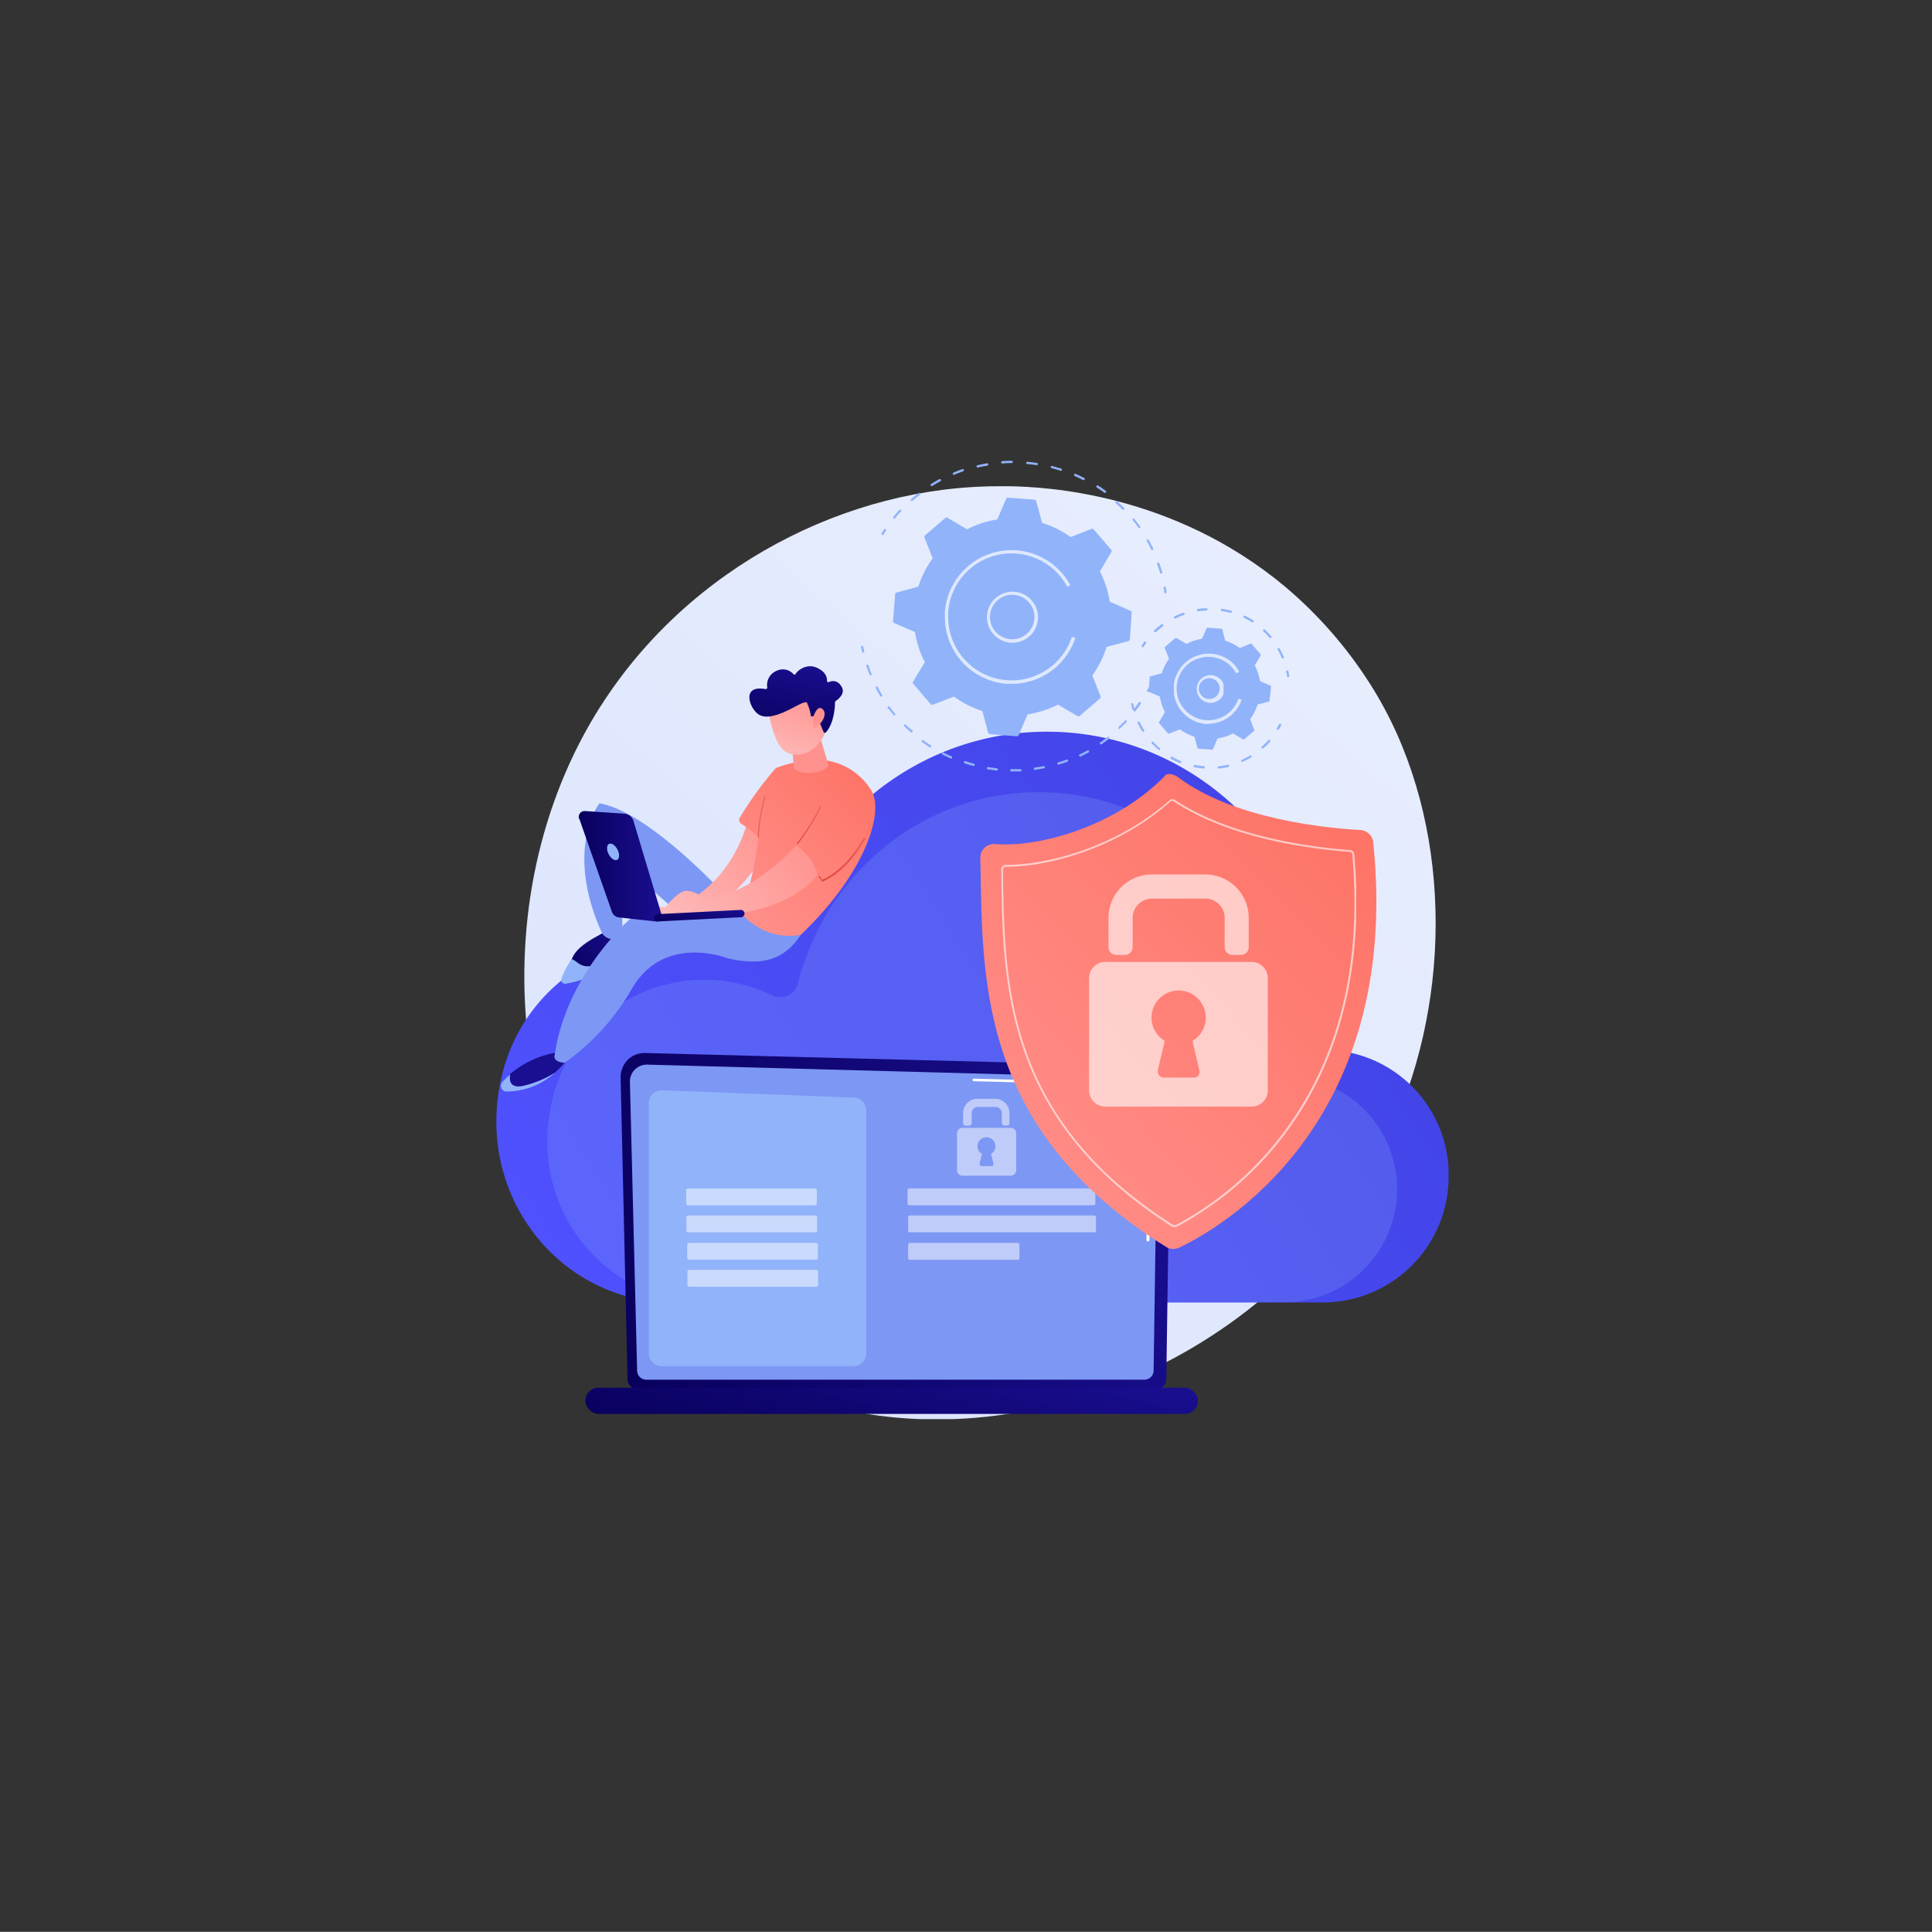 <svg xmlns="http://www.w3.org/2000/svg" xmlns:xlink="http://www.w3.org/1999/xlink" viewBox="0 0 557.17 557.12"><rect x="0" y="0" width="557.17" height="557.12" fill="#333333" stroke="none"/><defs><style>.cls-1{fill:none;}.cls-2{clip-path:url(#clip-path);}.cls-3{clip-path:url(#clip-path-2);}.cls-4{fill:url(#linear-gradient);}.cls-5{clip-path:url(#clip-path-3);}.cls-6{fill:url(#linear-gradient-2);}.cls-7{opacity:0.21;}.cls-8{clip-path:url(#clip-path-5);}.cls-9{fill:#91b3fa;}.cls-10{clip-path:url(#clip-path-6);}.cls-11{fill:url(#linear-gradient-3);}.cls-12{fill:#7d97f4;}.cls-13{fill:#fff;}.cls-14{clip-path:url(#clip-path-8);}.cls-15{fill:url(#linear-gradient-4);}.cls-16{opacity:0.51;}.cls-17{clip-path:url(#clip-path-10);}.cls-18{clip-path:url(#clip-path-11);}.cls-19{clip-path:url(#clip-path-12);}.cls-20{clip-path:url(#clip-path-13);}.cls-21{clip-path:url(#clip-path-14);}.cls-22{clip-path:url(#clip-path-15);}.cls-23{clip-path:url(#clip-path-16);}.cls-24{clip-path:url(#clip-path-17);}.cls-25{opacity:0.7;}.cls-26{clip-path:url(#clip-path-18);}.cls-27{clip-path:url(#clip-path-19);}.cls-28{clip-path:url(#clip-path-20);}.cls-29{clip-path:url(#clip-path-21);}.cls-30{clip-path:url(#clip-path-22);}.cls-31{fill:url(#linear-gradient-5);}.cls-32{opacity:0.61;}.cls-33{clip-path:url(#clip-path-24);}.cls-34{clip-path:url(#clip-path-25);}.cls-35{clip-path:url(#clip-path-26);}.cls-36{clip-path:url(#clip-path-27);}.cls-37{fill:url(#linear-gradient-6);}.cls-38{clip-path:url(#clip-path-29);}.cls-39{fill:url(#linear-gradient-7);}.cls-40{clip-path:url(#clip-path-31);}.cls-41{fill:url(#linear-gradient-8);}.cls-42{clip-path:url(#clip-path-32);}.cls-43{fill:url(#linear-gradient-9);}.cls-44{clip-path:url(#clip-path-33);}.cls-45{fill:url(#linear-gradient-10);}.cls-46{clip-path:url(#clip-path-34);}.cls-47{fill:url(#linear-gradient-11);}.cls-48{clip-path:url(#clip-path-35);}.cls-49{fill:url(#linear-gradient-12);}.cls-50{clip-path:url(#clip-path-36);}.cls-51{fill:url(#linear-gradient-13);}.cls-52{clip-path:url(#clip-path-37);}.cls-53{fill:url(#linear-gradient-14);}.cls-54{clip-path:url(#clip-path-38);}.cls-55{fill:url(#linear-gradient-15);}.cls-56{clip-path:url(#clip-path-40);}.cls-57{fill:url(#linear-gradient-16);}.cls-58{clip-path:url(#clip-path-41);}.cls-59{fill:url(#linear-gradient-17);}.cls-60{clip-path:url(#clip-path-42);}.cls-61{fill:url(#linear-gradient-18);}.cls-62{clip-path:url(#clip-path-43);}.cls-63{fill:url(#linear-gradient-19);}</style><clipPath id="clip-path" transform="translate(143.12 132.89)"><rect class="cls-1" width="274.63" height="276.37"/></clipPath><clipPath id="clip-path-2" transform="translate(143.12 132.89)"><path class="cls-1" d="M30.2,70.58C-5.92,127.13,3.66,207.36,48.44,247.89c23.26,21,49.53,25.5,59.11,27.08,58.9,9.21,126.81-24.92,152.34-85.83,16.62-39.7,14.71-88.94-7.57-124.28a123.2,123.2,0,0,0-24.78-28.52c-32.5-27.18-69.4-28.77-79.1-29h-3.21c-43.84-.13-89.37,23.11-115,63.22"/></clipPath><linearGradient id="linear-gradient" x1="17.3" y1="58.85" x2="18.1" y2="58.85" gradientTransform="translate(-8615.97 -28997.38) scale(494.57 495.22)" gradientUnits="userSpaceOnUse"><stop offset="0" stop-color="#dae3fe"/><stop offset="1" stop-color="#e9effd"/></linearGradient><clipPath id="clip-path-3" transform="translate(143.12 132.89)"><path class="cls-1" d="M81,139.71a5.83,5.83,0,0,1-7,4.35h0a6.1,6.1,0,0,1-1.24-.44A50.37,50.37,0,0,0,1.52,177.73c-8,34.32,17.1,65,49.26,65H238.66a36.32,36.32,0,0,0,36-36.43h0v-1.52a36.06,36.06,0,0,0-31.79-34.66c-2.17-.38-3.61-1.82-3.78-5.22v-4.43c0-45.48-36-82.35-80.31-82.35-37.41,0-68.84,26.22-77.78,61.71"/></clipPath><linearGradient id="linear-gradient-2" x1="17.43" y1="58.89" x2="18.23" y2="58.89" gradientTransform="translate(-7144.33 -21312.42) scale(408.28 364.63)" gradientUnits="userSpaceOnUse"><stop offset="0" stop-color="#4f52ff"/><stop offset="1" stop-color="#4042e2"/></linearGradient><clipPath id="clip-path-5" transform="translate(143.12 132.89)"><rect class="cls-1" x="14.71" y="95.63" width="245.21" height="147.06"/></clipPath><clipPath id="clip-path-6" transform="translate(143.12 132.89)"><path class="cls-1" d="M37.86,172.82a7,7,0,0,0-2,5.08l2,87a2.8,2.8,0,0,0,2.76,2.8H190.46a2.76,2.76,0,0,0,2.77-2.74v0l1.25-86.11a4.82,4.82,0,0,0-5.07-4.28L43,170.79h-.17a7,7,0,0,0-5,2"/></clipPath><linearGradient id="linear-gradient-3" x1="17.81" y1="59.01" x2="18.6" y2="59.01" gradientTransform="translate(-4020.16 -10295.04) scale(227.16 178.18)" gradientUnits="userSpaceOnUse"><stop offset="0" stop-color="#09005d"/><stop offset="1" stop-color="#1a0f91"/></linearGradient><clipPath id="clip-path-8" transform="translate(143.12 132.89)"><rect class="cls-1" x="25.71" y="267.3" width="176.64" height="7.57" rx="3.77"/></clipPath><linearGradient id="linear-gradient-4" x1="17.47" y1="59.3" x2="18.27" y2="59.3" gradientTransform="translate(-985.93 -12618.64) scale(61.55 217.38)" xlink:href="#linear-gradient-3"/><clipPath id="clip-path-10" transform="translate(143.12 132.89)"><rect class="cls-1" x="54.76" y="209.85" width="37.68" height="4.87"/></clipPath><clipPath id="clip-path-11" transform="translate(143.12 132.89)"><rect class="cls-1" x="54.84" y="217.62" width="37.68" height="4.87"/></clipPath><clipPath id="clip-path-12" transform="translate(143.12 132.89)"><rect class="cls-1" x="55.06" y="225.56" width="37.68" height="4.87"/></clipPath><clipPath id="clip-path-13" transform="translate(143.12 132.89)"><rect class="cls-1" x="55.13" y="233.33" width="37.68" height="4.87"/></clipPath><clipPath id="clip-path-14" transform="translate(143.12 132.89)"><rect class="cls-1" x="118.6" y="209.84" width="54.18" height="4.87"/></clipPath><clipPath id="clip-path-15" transform="translate(143.12 132.89)"><rect class="cls-1" x="118.77" y="217.62" width="54.18" height="4.87"/></clipPath><clipPath id="clip-path-16" transform="translate(143.12 132.89)"><rect class="cls-1" x="118.77" y="225.56" width="32.11" height="4.87"/></clipPath><clipPath id="clip-path-17" transform="translate(143.12 132.89)"><rect class="cls-1" x="132.89" y="183.99" width="17.04" height="22.17"/></clipPath><clipPath id="clip-path-18" transform="translate(143.12 132.89)"><rect class="cls-1" x="141.42" y="37.61" width="14.83" height="14.83"/></clipPath><clipPath id="clip-path-19" transform="translate(143.12 132.89)"><rect class="cls-1" x="129.37" y="25.73" width="37.59" height="38.59"/></clipPath><clipPath id="clip-path-20" transform="translate(143.12 132.89)"><rect class="cls-1" x="201.63" y="61.7" width="8.11" height="8.11"/></clipPath><clipPath id="clip-path-21" transform="translate(143.12 132.89)"><rect class="cls-1" x="195.43" y="55.6" width="19.77" height="20.31"/></clipPath><clipPath id="clip-path-22" transform="translate(143.12 132.89)"><path class="cls-1" d="M192.79,90.91c-14.57,14.91-36.9,20.69-48.92,19.6a4,4,0,0,0-4.28,3.57,3.53,3.53,0,0,0,0,.46c.76,33.11-1.59,77.86,53.59,112.17a3.93,3.93,0,0,0,3.76.2C208,221.68,261.39,192,252.9,110a3.92,3.92,0,0,0-3.69-3.52c-9.33-.51-36.23-3-52.48-15.15a4.65,4.65,0,0,0-2.58-1,2,2,0,0,0-1.44.54"/></clipPath><linearGradient id="linear-gradient-5" x1="17.45" y1="59.13" x2="18.25" y2="59.13" gradientTransform="translate(-3921.41 -13501.94) scale(230.77 231.04)" gradientUnits="userSpaceOnUse"><stop offset="0" stop-color="#ff928e"/><stop offset="1" stop-color="#fe7062"/></linearGradient><clipPath id="clip-path-24" transform="translate(143.12 132.89)"><rect class="cls-1" x="145.58" y="97.46" width="102.42" height="123.51"/></clipPath><clipPath id="clip-path-25" transform="translate(143.12 132.89)"><rect class="cls-1" x="176.56" y="119.23" width="40.47" height="23.27"/></clipPath><clipPath id="clip-path-26" transform="translate(143.12 132.89)"><rect class="cls-1" x="171.02" y="144.52" width="51.54" height="41.72"/></clipPath><clipPath id="clip-path-27" transform="translate(143.12 132.89)"><path class="cls-1" d="M21.75,143.69c-.29.76-2.22,6.38-1.4,6.24A40.55,40.55,0,0,0,39,141.15c-.42-7-3.84-7.21-3.84-7.21-7.65,3.81-12,6.14-13.37,9.75"/></clipPath><linearGradient id="linear-gradient-6" x1="20.05" y1="63.97" x2="20.85" y2="63.97" gradientTransform="translate(-613.63 -1876.74) scale(31.44 31.56)" xlink:href="#linear-gradient-3"/><clipPath id="clip-path-29" transform="translate(143.12 132.89)"><path class="cls-1" d="M3.91,177c-.32,1.9.14,3.79,3.27,3.39a30.22,30.22,0,0,0,9.63-3.88A25.7,25.7,0,0,0,21,171.94l-2.42-1.44A27.1,27.1,0,0,0,3.84,177"/></clipPath><linearGradient id="linear-gradient-7" x1="22.12" y1="64.96" x2="22.14" y2="64.96" gradientTransform="translate(-558.69 -1339.21) scale(25.25 23.32)" xlink:href="#linear-gradient-3"/><clipPath id="clip-path-31" transform="translate(143.12 132.89)"><path class="cls-1" d="M51.1,129.11l-6.33-.74-1.51,2.39,14.87.47a40.68,40.68,0,0,0,19.43-18.74c.22-.45,3.92-8.11-5.08-8.78,0,0-3.62,18.19-21.43,25.39"/></clipPath><linearGradient id="linear-gradient-8" x1="18.83" y1="61.34" x2="19.63" y2="61.34" gradientTransform="translate(-1069.51 -3392.85) scale(58.86 57.23)" gradientUnits="userSpaceOnUse"><stop offset="0" stop-color="#febbba"/><stop offset="1" stop-color="#ff928e"/></linearGradient><clipPath id="clip-path-32" transform="translate(143.12 132.89)"><path class="cls-1" d="M80.59,88.63A103.85,103.85,0,0,0,70.16,103a1.38,1.38,0,0,0,.54,1.7,49.08,49.08,0,0,1,4.91,3.72,97.32,97.32,0,0,1-5.08,22.14c5.27,5.4,11.06,7.18,17.25,6.18,19.3-18.44,24.37-36.29,20.13-42.08a18.59,18.59,0,0,0-15.73-8.46,38.69,38.69,0,0,0-11.59,2.4"/></clipPath><linearGradient id="linear-gradient-9" x1="18.06" y1="60.54" x2="18.86" y2="60.54" gradientTransform="translate(-1446.82 -4912.37) scale(83.32 82.99)" xlink:href="#linear-gradient-5"/><clipPath id="clip-path-33" transform="translate(143.12 132.89)"><path class="cls-1" d="M60.36,126.49s-3.81-3.38-6.62-2.22-6.68,6.67-6.68,6.67H65.89s17.83-.61,26.73-11.42c-.71-3.78-2.91-6.11-6.11-8.62,0,0-11.48,13.54-26.15,15.59"/></clipPath><linearGradient id="linear-gradient-10" x1="18.93" y1="61.34" x2="19.73" y2="61.34" gradientTransform="translate(-1107.95 -3189.44) scale(60.92 53.97)" xlink:href="#linear-gradient-8"/><clipPath id="clip-path-34" transform="translate(143.12 132.89)"><path class="cls-1" d="M85.19,80.89l.59,7.3a1.37,1.37,0,0,0,.88,1.18,9.41,9.41,0,0,0,8.7-.88.94.94,0,0,0,.36-1L93.21,79Z"/></clipPath><linearGradient id="linear-gradient-11" x1="22.41" y1="63.88" x2="22.43" y2="63.88" gradientTransform="translate(-334.48 -954.98) scale(14.92 16.28)" xlink:href="#linear-gradient-8"/><clipPath id="clip-path-35" transform="translate(143.12 132.89)"><path class="cls-1" d="M78.5,72.29s1.24,8.7,4.57,11.36,9.84.66,12-5.87L90.73,66.57Z"/></clipPath><linearGradient id="linear-gradient-12" x1="16.59" y1="65.37" x2="17.38" y2="65.37" gradientTransform="translate(-418.19 -1695.19) scale(29.73 27.1)" xlink:href="#linear-gradient-8"/><clipPath id="clip-path-36" transform="translate(143.12 132.89)"><path class="cls-1" d="M86.32,61.56a.41.41,0,0,1-.57,0l0,0h0A4.08,4.08,0,0,0,81,60.49a4.45,4.45,0,0,0-2.86,4.9.43.43,0,0,1-.4.45h-.1c-7.3-1.37-4.51,6-1.7,7.48s7.64-1,10.84-2.74S89.69,70,89.69,70a11.43,11.43,0,0,1,1,3.38.42.42,0,0,0,.48.36h0l.81-.26a.42.42,0,0,1,.52.24l1.88,4.45a.42.42,0,0,0,.55.24h0l.15-.1c2.42-2.74,2.61-7.58,2.61-8.69a.42.42,0,0,1,.2-.35c.73-.49,3.17-2.34,1.46-4.47a2.58,2.58,0,0,0-3.39-1,.42.42,0,0,1-.57-.19h0a.34.34,0,0,1,0-.2c0-1-.37-2.61-3-3.76a5,5,0,0,0-2-.41,5.43,5.43,0,0,0-4.17,2.32"/></clipPath><linearGradient id="linear-gradient-13" x1="15.82" y1="62.86" x2="16.62" y2="62.86" gradientTransform="translate(-409.77 -2580.67) scale(30.55 42.15)" xlink:href="#linear-gradient-3"/><clipPath id="clip-path-37" transform="translate(143.12 132.89)"><path class="cls-1" d="M91.18,74.73l.44,2.32c2-.63,4.17-4,2.44-5.47a1.06,1.06,0,0,0-.69-.3c-1.34,0-2.19,3.38-2.19,3.38"/></clipPath><linearGradient id="linear-gradient-14" x1="4.57" y1="82.57" x2="4.58" y2="82.57" gradientTransform="translate(-39.28 -555.02) scale(8.59 7.62)" xlink:href="#linear-gradient-8"/><clipPath id="clip-path-38" transform="translate(143.12 132.89)"><path class="cls-1" d="M23.9,103.1l9.46,27a2.4,2.4,0,0,0,2,1.58l11.26,1.25L48,132l-8.46-28.23a2.89,2.89,0,0,0-2.57-2L25.54,101h-.15a1.69,1.69,0,0,0-1.61,1.69,2.35,2.35,0,0,0,0,.53"/></clipPath><linearGradient id="linear-gradient-15" x1="23.21" y1="60.05" x2="24" y2="60.05" gradientTransform="translate(-545.09 -2154.11) scale(30.67 40.03)" xlink:href="#linear-gradient-3"/><clipPath id="clip-path-40" transform="translate(143.12 132.89)"><path class="cls-1" d="M70.53,129.52l-24,1.22a1.07,1.07,0,0,0-1,1.11h0a1.08,1.08,0,0,0,1.07,1h0l24-1.22a1.09,1.09,0,0,0,1-1.12,1.1,1.1,0,0,0-1.08-1h0"/></clipPath><linearGradient id="linear-gradient-16" x1="16.64" y1="64.27" x2="17.43" y2="64.27" gradientTransform="translate(-158.44 -1974.27) scale(12.74 32.76)" xlink:href="#linear-gradient-3"/><clipPath id="clip-path-41" transform="translate(143.12 132.89)"><path class="cls-1" d="M77.39,96.62a51.66,51.66,0,0,0-2,11.84.18.18,0,0,0,.17.17h0a.18.18,0,0,0,.17-.17,51.34,51.34,0,0,1,1.93-11.73.15.15,0,0,0-.09-.19h0a.17.17,0,0,0-.17.12"/></clipPath><linearGradient id="linear-gradient-17" x1="9.17" y1="104.82" x2="9.19" y2="104.82" gradientTransform="translate(-140.93 -304.18) scale(15.34 3.88)" gradientUnits="userSpaceOnUse"><stop offset="0" stop-color="#e1473d"/><stop offset="1" stop-color="#e9605a"/></linearGradient><clipPath id="clip-path-42" transform="translate(143.12 132.89)"><path class="cls-1" d="M93.43,99.59a59.83,59.83,0,0,1-7.11,11.21.21.21,0,0,0,0,.24.18.18,0,0,0,.24,0,60.67,60.67,0,0,0,7.09-11.29.15.15,0,0,0-.08-.2h0a.12.12,0,0,0-.18,0,.05.05,0,0,0,0,0h0"/></clipPath><linearGradient id="linear-gradient-18" x1="13.76" y1="75.7" x2="14.56" y2="75.7" gradientTransform="translate(-123.74 -671.45) scale(15.1 10.26)" xlink:href="#linear-gradient-17"/><clipPath id="clip-path-43" transform="translate(143.12 132.89)"><path class="cls-1" d="M106,108.67c0,.1-4.62,8.93-12,12.18l-.78-1.13A.17.17,0,0,0,93,120l1,1.33h.14c7.58-3.25,12.25-12.28,12.3-12.39a.18.18,0,0,0,0-.22h-.08a.19.19,0,0,0-.15,0"/></clipPath><linearGradient id="linear-gradient-19" x1="14.26" y1="68.19" x2="15.05" y2="68.19" gradientTransform="translate(-148.78 -1104.41) scale(16.95 17.88)" xlink:href="#linear-gradient-17"/></defs><g id="Layer_2" data-name="Layer 2"><g id="Layer_1-2" data-name="Layer 1"><g id="Layer_2-2" data-name="Layer 2"><g id="Layer_1-2-2" data-name="Layer 1-2"><g class="cls-2"><g id="Group_172" data-name="Group 172"><g id="Group_73" data-name="Group 73"><g class="cls-3"><g id="Group_72" data-name="Group 72"><rect id="Rectangle_360" data-name="Rectangle 360" class="cls-4" x="-61.82" y="-51.88" width="394.57" height="395.09" transform="translate(79.75 284.57) rotate(-48.81)"/></g></g></g><g id="Group_75" data-name="Group 75"><g class="cls-5"><g id="Group_74" data-name="Group 74"><rect id="Rectangle_361" data-name="Rectangle 361" class="cls-6" x="-28.73" y="14.9" width="325.73" height="290.9" transform="translate(77.65 231.12) rotate(-32.8)"/></g></g></g><g id="Group_80" data-name="Group 80"><g class="cls-2"><g id="Group_79" data-name="Group 79"><g id="Group_78" data-name="Group 78" class="cls-7"><g id="Group_77" data-name="Group 77"><g class="cls-8"><g id="Group_76" data-name="Group 76"><path id="Path_856" data-name="Path 856" class="cls-9" d="M16.06,184.65A45,45,0,0,1,69.94,150.8a45.89,45.89,0,0,1,9.72,3.38,5.23,5.23,0,0,0,7-2.4A7,7,0,0,0,87,150.7c8-31.71,36-55.12,69.39-55.12,39.61,0,71.72,32.92,71.72,73.53v4c.15,3.05,1.44,4.34,3.39,4.66a32.6,32.6,0,0,1-3.71,64.91H60.07c-28.77,0-51.2-27.35-44-58" transform="translate(143.12 132.89)"/></g></g></g></g></g></g></g><g id="Group_82" data-name="Group 82"><g class="cls-10"><g id="Group_81" data-name="Group 81"><rect id="Rectangle_364" data-name="Rectangle 364" class="cls-11" x="24.5" y="148.18" width="181.23" height="142.15" transform="translate(79.71 180.53) rotate(-18.43)"/></g></g></g><g id="Group_84" data-name="Group 84"><g class="cls-2"><g id="Group_83" data-name="Group 83"><path id="Path_858" data-name="Path 858" class="cls-12" d="M40.62,262.36A2.64,2.64,0,0,0,43.25,265H186.87a2.65,2.65,0,0,0,2.7-2.6v0l1.16-78.17a6.45,6.45,0,0,0-6.59-6.3H184L43.62,174.14a4.89,4.89,0,0,0-5.08,4.7v.31Z" transform="translate(143.12 132.89)"/><path id="Path_859" data-name="Path 859" class="cls-13" d="M187.88,225.12h0a.39.39,0,0,1-.39-.39h0l.1-6.35A.38.38,0,0,1,188,218h0a.38.38,0,0,1,.38.37v0h0v6.35a.42.42,0,0,1-.39.37" transform="translate(143.12 132.89)"/><path id="Path_860" data-name="Path 860" class="cls-13" d="M188.15,209.62h0a.38.38,0,0,1-.37-.38h0l.36-24.28a4.62,4.62,0,0,0-1.31-3.38,6.36,6.36,0,0,0-4.25-1.44l-44.85-1.22a.36.36,0,0,1-.37-.37v0h0a.36.36,0,0,1,.34-.37h0l44.84,1.2a7.08,7.08,0,0,1,4.77,1.69,5.3,5.3,0,0,1,1.54,4l-.35,24.29a.37.37,0,0,1-.37.37h0" transform="translate(143.12 132.89)"/></g></g></g><g id="Group_86" data-name="Group 86"><g class="cls-14"><g id="Group_85" data-name="Group 85"><rect id="Rectangle_366" data-name="Rectangle 366" class="cls-15" x="89.47" y="184.35" width="49.1" height="173.43" transform="translate(-33.18 450.69) rotate(-76.33)"/></g></g></g><g id="Group_124" data-name="Group 124"><g class="cls-2"><g id="Group_123" data-name="Group 123"><path id="Path_861" data-name="Path 861" class="cls-9" d="M102.93,261.11H47.61A3.71,3.71,0,0,1,44,257.4h0V185.23a3.69,3.69,0,0,1,3.69-3.69h.13l55.32,2.11a3.68,3.68,0,0,1,3.55,3.69v70.08a3.7,3.7,0,0,1-3.7,3.69h0" transform="translate(143.12 132.89)"/><g id="Group_89" data-name="Group 89" class="cls-16"><g id="Group_88" data-name="Group 88"><g class="cls-17"><g id="Group_87" data-name="Group 87"><path id="Path_862" data-name="Path 862" class="cls-13" d="M91.93,214.71H55.3a.52.52,0,0,1-.53-.52v-3.81a.53.53,0,0,1,.53-.53H91.93a.52.52,0,0,1,.52.53v3.81a.52.52,0,0,1-.52.52" transform="translate(143.12 132.89)"/></g></g></g></g><g id="Group_92" data-name="Group 92" class="cls-16"><g id="Group_91" data-name="Group 91"><g class="cls-18"><g id="Group_90" data-name="Group 90"><path id="Path_863" data-name="Path 863" class="cls-13" d="M92,222.5H55.37a.53.53,0,0,1-.53-.53h0v-3.81a.53.53,0,0,1,.53-.53H92a.53.53,0,0,1,.53.53V222a.53.53,0,0,1-.51.54h0" transform="translate(143.12 132.89)"/></g></g></g></g><g id="Group_95" data-name="Group 95" class="cls-16"><g id="Group_94" data-name="Group 94"><g class="cls-19"><g id="Group_93" data-name="Group 93"><path id="Path_864" data-name="Path 864" class="cls-13" d="M92.21,230.42H55.59a.53.53,0,0,1-.53-.53v-3.8a.53.53,0,0,1,.53-.53H92.21a.53.53,0,0,1,.53.53v3.8a.53.53,0,0,1-.53.53" transform="translate(143.12 132.89)"/></g></g></g></g><g id="Group_98" data-name="Group 98" class="cls-16"><g id="Group_97" data-name="Group 97"><g class="cls-20"><g id="Group_96" data-name="Group 96"><path id="Path_865" data-name="Path 865" class="cls-13" d="M92.3,238.2H55.65a.52.52,0,0,1-.52-.52v-3.83a.52.52,0,0,1,.52-.52H92.3a.52.52,0,0,1,.52.52v3.83a.52.52,0,0,1-.52.52" transform="translate(143.12 132.89)"/></g></g></g></g><g id="Group_101" data-name="Group 101" class="cls-16"><g id="Group_100" data-name="Group 100"><g class="cls-21"><g id="Group_99" data-name="Group 99"><path id="Path_866" data-name="Path 866" class="cls-13" d="M172.26,214.71H119.13a.52.52,0,0,1-.53-.52v-3.83a.52.52,0,0,1,.53-.52h53.13a.52.52,0,0,1,.52.52v3.83a.52.52,0,0,1-.52.52" transform="translate(143.12 132.89)"/></g></g></g></g><g id="Group_104" data-name="Group 104" class="cls-16"><g id="Group_103" data-name="Group 103"><g class="cls-22"><g id="Group_102" data-name="Group 102"><path id="Path_867" data-name="Path 867" class="cls-13" d="M172.43,222.5H119.3a.53.53,0,0,1-.53-.53h0v-3.81a.53.53,0,0,1,.53-.53h53.13a.52.52,0,0,1,.52.53V222a.52.52,0,0,1-.5.54h0" transform="translate(143.12 132.89)"/></g></g></g></g><g id="Group_107" data-name="Group 107" class="cls-16"><g id="Group_106" data-name="Group 106"><g class="cls-23"><g id="Group_105" data-name="Group 105"><path id="Path_868" data-name="Path 868" class="cls-13" d="M150.36,230.42H119.3a.53.53,0,0,1-.53-.53v-3.8a.53.53,0,0,1,.53-.53h31.06a.52.52,0,0,1,.52.53v3.8a.52.52,0,0,1-.52.53" transform="translate(143.12 132.89)"/></g></g></g></g><g id="Group_110" data-name="Group 110" class="cls-16"><g id="Group_109" data-name="Group 109"><g class="cls-24"><g id="Group_108" data-name="Group 108"><path id="Path_869" data-name="Path 869" class="cls-13" d="M147.36,191.69h-.81a.73.73,0,0,1-.75-.71v0h0v-2.82a1.82,1.82,0,0,0-1.82-1.83H138.8a1.83,1.83,0,0,0-1.7,1.83h0V191a.74.74,0,0,1-.74.74h-1a.74.74,0,0,1-.74-.74h0v-2.81A4.14,4.14,0,0,1,138.8,184h5.07a4.14,4.14,0,0,1,4.13,4.15h0V191a.72.72,0,0,1-.71.74h0" transform="translate(143.12 132.89)"/><path id="Path_870" data-name="Path 870" class="cls-13" d="M148.39,192.37H134.45a1.55,1.55,0,0,0-1.56,1.54v10.71a1.55,1.55,0,0,0,1.56,1.54h13.94a1.54,1.54,0,0,0,1.54-1.54h0V193.91a1.54,1.54,0,0,0-1.54-1.54h0m-5,10.34a.57.57,0,0,1-.43.69h-3a.56.56,0,0,1-.57-.57.33.33,0,0,1,0-.14l.66-2.79a2.59,2.59,0,1,1,2.65,0Z" transform="translate(143.12 132.89)"/></g></g></g></g><path id="Path_871" data-name="Path 871" class="cls-9" d="M188,66.71a.34.34,0,0,1-.33-.34.38.38,0,0,1,0-.15c.22-.39.42-.78.62-1.17a.33.33,0,0,1,.47-.09.32.32,0,0,1,.14.36h0c-.2.41-.41.79-.63,1.18a.33.33,0,0,1-.28.17" transform="translate(143.12 132.89)"/><path id="Path_872" data-name="Path 872" class="cls-9" d="M149.1,89.59h-.59a.32.32,0,0,1-.3-.34h0a.34.34,0,0,1,.32-.33h2.59a.35.35,0,0,1,.34.33.32.32,0,0,1-.31.33H149.1m-4.8-.25h0c-.88-.1-1.7-.22-2.61-.36a.33.33,0,0,1-.22-.42.35.35,0,0,1,.34-.24c.83.14,1.69.26,2.55.36a.32.32,0,0,1,.31.34v0a.34.34,0,0,1-.34.3m11-.19a.32.32,0,0,1-.32-.33.33.33,0,0,1,.28-.33c.85-.11,1.7-.25,2.56-.42a.33.33,0,0,1,.38.26.32.32,0,0,1-.26.38c-.85.17-1.7.33-2.59.44h0M137.58,88h0c-.85-.22-1.7-.48-2.51-.75a.34.34,0,0,1-.22-.42.36.36,0,0,1,.43-.22c.81.27,1.69.52,2.47.74a.33.33,0,0,1,.24.39v0a.31.31,0,0,1-.32.25m24.44-.4a.32.32,0,0,1-.33-.31h0A.35.35,0,0,1,162,87c.83-.25,1.69-.52,2.46-.82a.34.34,0,0,1,.44.18.33.33,0,0,1-.18.42h0c-.81.31-1.69.58-2.49.83h-.1m-31-1.77H131c-.79-.36-1.59-.73-2.37-1.14a.33.33,0,0,1-.12-.44h0a.35.35,0,0,1,.43-.15c.76.41,1.56.78,2.33,1.12a.33.33,0,0,1,.19.44.37.37,0,0,1-.32.2m37.24-.61a.32.32,0,0,1-.33-.32v0a.36.36,0,0,1,.21-.27c.76-.37,1.54-.76,2.28-1.18a.34.34,0,0,1,.34.57c-.76.43-1.56.83-2.33,1.22h-.16m-43.26-2.66a.31.31,0,0,1-.19,0c-.72-.47-1.45-1-2.16-1.49a.31.31,0,0,1-.07-.45.32.32,0,0,1,.46-.07c.69.49,1.42,1,2.13,1.46a.32.32,0,0,1,.11.44h0a.29.29,0,0,1-.27.15m49.22-.86a.34.34,0,0,1-.32-.34.35.35,0,0,1,.14-.27c.71-.49,1.4-1,2.08-1.54a.34.34,0,0,1,.47.08h0a.31.31,0,0,1,0,.44c-.69.54-1.4,1.06-2.11,1.55a.26.26,0,0,1-.21,0m-54.62-3.38a.41.41,0,0,1-.22,0c-.64-.58-1.3-1.19-1.91-1.8a.32.32,0,0,1,0-.45l0,0a.3.3,0,0,1,.43,0l0,0A20.86,20.86,0,0,0,120,77.74a.34.34,0,0,1,0,.48.39.39,0,0,1-.25.12m59.93-1a.34.34,0,0,1-.31-.36.36.36,0,0,1,.09-.22q.93-.89,1.83-1.83a.35.35,0,0,1,.48,0,.33.33,0,0,1,0,.41h0c-.61.63-1.24,1.26-1.86,1.86a.36.36,0,0,1-.24.09m-64.78-3.76a.32.32,0,0,1-.25-.12c-.56-.67-1.1-1.37-1.69-2.06a.34.34,0,0,1,0-.48.38.38,0,0,1,.47,0c.51.7,1,1.39,1.59,2a.35.35,0,0,1-.07.48.28.28,0,0,1-.18.06m69.29-1.15a.34.34,0,0,1-.32-.35.44.44,0,0,1,.07-.19c.52-.68,1-1.37,1.52-2.08a.32.32,0,0,1,.46,0h0a.3.3,0,0,1,.11.42s0,0,0,0c-.5.72-1,1.44-1.55,2.13a.42.42,0,0,1-.27.12M111,68a.36.36,0,0,1-.29-.17c-.45-.74-.88-1.52-1.28-2.28a.32.32,0,0,1,.14-.43h0a.32.32,0,0,1,.44.13h0c.41.77.83,1.51,1.27,2.26a.35.35,0,0,1-.12.45.25.25,0,0,1-.17,0m-3.06-6.11a.33.33,0,0,1-.31-.22c-.32-.81-.62-1.69-.91-2.45a.32.32,0,0,1,.22-.4h0a.32.32,0,0,1,.39.19c.28.81.57,1.69.91,2.43a.31.31,0,0,1-.18.42h-.14" transform="translate(143.12 132.89)"/><path id="Path_873" data-name="Path 873" class="cls-9" d="M105.81,55.33a.31.31,0,0,1-.32-.25c-.11-.44-.21-.88-.29-1.3a.33.33,0,0,1,.27-.39.31.31,0,0,1,.38.24h0c.08.42.17.86.27,1.29a.34.34,0,0,1-.24.4h-.08" transform="translate(143.12 132.89)"/><path id="Path_874" data-name="Path 874" class="cls-9" d="M111.44,21.45a.35.35,0,0,1-.34-.33v-.18c.24-.37.48-.75.73-1.12a.33.33,0,0,1,.46-.08.31.31,0,0,1,.08.45h0l-.71,1.1a.33.33,0,0,1-.28.16" transform="translate(143.12 132.89)"/><path id="Path_875" data-name="Path 875" class="cls-9" d="M191.76,32.58a.32.32,0,0,1-.32-.23c-.26-.87-.54-1.7-.85-2.59a.35.35,0,0,1,.19-.44.34.34,0,0,1,.42.18h0c.32.87.61,1.7.86,2.63a.32.32,0,0,1-.22.4h-.1m-2.57-6.77a.35.35,0,0,1-.31-.2,27,27,0,0,0-1.25-2.4.33.33,0,0,1,.14-.44h0a.3.3,0,0,1,.42.1h0c.45.8.88,1.7,1.28,2.44a.36.36,0,0,1-.15.46h-.15m-3.62-6.21a.32.32,0,0,1-.27-.14,26.2,26.2,0,0,0-1.7-2.18.34.34,0,0,1,0-.46h0a.3.3,0,0,1,.43,0l0,0h0c.58.71,1.13,1.46,1.69,2.2a.34.34,0,0,1-.08.47h0a.31.31,0,0,1-.19,0m-70.61-2.64a.34.34,0,0,1-.34-.33.26.26,0,0,1,0-.21c.57-.71,1.18-1.4,1.82-2.06a.3.3,0,0,1,.43,0l0,0a.31.31,0,0,1,0,.45h0c-.61.66-1.22,1.36-1.79,2.05a.34.34,0,0,1-.26.12m66.13-2.64a.34.34,0,0,1-.23-.1c-.63-.64-1.29-1.27-1.95-1.88a.33.33,0,0,1,0-.47.34.34,0,0,1,.48,0h0c.67.61,1.35,1.25,2,1.91a.35.35,0,0,1,0,.47.33.33,0,0,1-.24,0m-61-2.45a.33.33,0,0,1-.34-.32.34.34,0,0,1,.12-.26,20.75,20.75,0,0,1,2.13-1.69.33.33,0,0,1,.47,0,.3.3,0,0,1,0,.43l0,0h0c-.71.56-1.42,1.13-2.1,1.69a.41.41,0,0,1-.22,0m55.72-2.23a.34.34,0,0,1-.2,0c-.73-.53-1.47-1-2.23-1.54a.34.34,0,0,1-.1-.46.33.33,0,0,1,.46-.11h0c.76.49,1.52,1,2.25,1.57a.3.3,0,0,1,0,.43l0,0a.31.31,0,0,1-.25.13m-50-2a.32.32,0,0,1-.32-.33h0a.28.28,0,0,1,.15-.24c.78-.49,1.57-.95,2.38-1.39a.34.34,0,0,1,.46.14.34.34,0,0,1-.13.44h0c-.8.44-1.59.9-2.36,1.37a.28.28,0,0,1-.18,0m43.85-1.69h-.15c-.79-.43-1.69-.82-2.45-1.19a.32.32,0,0,1-.17-.42h0a.31.31,0,0,1,.42-.18h0c.84.35,1.69.76,2.49,1.18a.34.34,0,0,1,.14.44h0a.3.3,0,0,1-.29.19M132,4.06a.34.34,0,0,1-.34-.34.33.33,0,0,1,.2-.33c.85-.36,1.69-.68,2.59-1a.35.35,0,0,1,.41.22.33.33,0,0,1-.19.41c-.86.3-1.69.63-2.56,1l-.11.07m30.82-1.22h-.1c-.85-.28-1.7-.54-2.61-.76a.34.34,0,0,1-.22-.39.35.35,0,0,1,.39-.22c.88.22,1.78.49,2.64.76a.35.35,0,0,1,.22.43.34.34,0,0,1-.32.23m-24-1a.32.32,0,0,1-.33-.32.33.33,0,0,1,.33-.32c.89-.22,1.79-.4,2.7-.56a.33.33,0,0,1,.38.27h0a.33.33,0,0,1-.27.39c-.88.16-1.78.34-2.66.54h0m16.92-.66h0c-1-.13-1.84-.25-2.75-.33a.33.33,0,0,1-.33-.32v0a.34.34,0,0,1,.36-.32h0c.91.08,1.84.2,2.74.33a.32.32,0,0,1,.29.35v0a.33.33,0,0,1-.34.28M146,.78a.32.32,0,0,1-.39-.25V.46a.34.34,0,0,1,.32-.36h0A26.67,26.67,0,0,1,148.7,0h0a.33.33,0,0,1,.25.36.3.3,0,0,1-.3.3h0a20.63,20.63,0,0,0-2.73.12h0" transform="translate(143.12 132.89)"/><path id="Path_876" data-name="Path 876" class="cls-9" d="M193,38.24a.34.34,0,0,1-.34-.27,6.52,6.52,0,0,0-.22-1.31.32.32,0,0,1,.27-.37h0a.32.32,0,0,1,.37.25c.09.44.15.87.22,1.32a.33.33,0,0,1-.26.38h0" transform="translate(143.12 132.89)"/><path id="Path_877" data-name="Path 877" class="cls-9" d="M183.23,43.81a.55.55,0,0,0-.32-.55l-6-2.64a28.43,28.43,0,0,0-2.83-8.71l3.29-5.59a.56.56,0,0,0,0-.63l-5.08-5.9a.53.53,0,0,0-.61-.16L165.64,22a28.49,28.49,0,0,0-8.22-4.09l-1.7-6.28a.53.53,0,0,0-.47-.41l-7.65-.59a.51.51,0,0,0-.53.3l-2.59,6a27.92,27.92,0,0,0-8.71,2.84l-5.61-3.33a.53.53,0,0,0-.61,0l-5.92,5.07a.54.54,0,0,0-.15.6l2.38,6a28.48,28.48,0,0,0-4.14,8.17L115.44,38a.53.53,0,0,0-.41.49l-.61,7.77a.55.55,0,0,0,.32.52l6,2.59a28.7,28.7,0,0,0,2.86,8.7l-3.38,5.59a.54.54,0,0,0,0,.62l5.07,5.93a.54.54,0,0,0,.6.13L132,68a28.25,28.25,0,0,0,8.17,4.15l1.69,6.28a.58.58,0,0,0,.49.41l7.77.61a.55.55,0,0,0,.53-.33l2.59-6A28.89,28.89,0,0,0,162,70.31l5.58,3.29a.56.56,0,0,0,.63,0l5.92-5.08a.56.56,0,0,0,.14-.61l-2.37-6A28.57,28.57,0,0,0,176,53.67L182.31,52a.52.52,0,0,0,.41-.47Z" transform="translate(143.12 132.89)"/><g id="Group_113" data-name="Group 113" class="cls-25"><g id="Group_112" data-name="Group 112"><g class="cls-26"><g id="Group_111" data-name="Group 111"><path id="Path_878" data-name="Path 878" class="cls-13" d="M148.82,52.47a7.36,7.36,0,1,1,1.27-.1,7.77,7.77,0,0,1-1.27.1m0-13.83a8,8,0,0,0-1.1.09,6.41,6.41,0,1,0,1.1-.09" transform="translate(143.12 132.89)"/></g></g></g></g><g id="Group_116" data-name="Group 116" class="cls-25"><g id="Group_115" data-name="Group 115"><g class="cls-27"><g id="Group_114" data-name="Group 114"><path id="Path_879" data-name="Path 879" class="cls-13" d="M148.7,64.32h-1.54a19.3,19.3,0,0,1-17.79-19.26V43.53a19.29,19.29,0,0,1,33.85-11.05,20.24,20.24,0,0,1,2.34,3.39l-.88.47a19.44,19.44,0,0,0-2.19-3.22A18.3,18.3,0,0,0,130.33,43.6v1.46A18.3,18.3,0,0,0,166,50.78l1,.32A19.29,19.29,0,0,1,148.7,64.32" transform="translate(143.12 132.89)"/></g></g></g></g><path id="Path_880" data-name="Path 880" class="cls-9" d="M225.46,77.61a.32.32,0,0,1-.34-.31h0a.25.25,0,0,1,0-.17c.22-.39.44-.77.64-1.15a.34.34,0,0,1,.46-.12.35.35,0,0,1,.14.42c-.21.39-.43.8-.66,1.18a.36.36,0,0,1-.29.16" transform="translate(143.12 132.89)"/><path id="Path_881" data-name="Path 881" class="cls-9" d="M204,88.73h0a24.46,24.46,0,0,1-2.69-.36.33.33,0,0,1-.23-.4.31.31,0,0,1,.37-.26,22.89,22.89,0,0,0,2.6.36.34.34,0,0,1,.31.37h0a.33.33,0,0,1-.32.29m4.35,0a.32.32,0,0,1-.32-.32v0a.32.32,0,0,1,.28-.32,22.59,22.59,0,0,0,2.59-.44.34.34,0,0,1,.41.25h0a.33.33,0,0,1-.24.39h0a24.6,24.6,0,0,1-2.68.46h0m-11.17-1.54h-.12A22,22,0,0,1,194.69,86a.34.34,0,1,1,.28-.61h0a19.75,19.75,0,0,0,2.37,1.13.36.36,0,0,1,.19.44.32.32,0,0,1-.3.21m17.92-.29a.34.34,0,0,1-.34-.34.32.32,0,0,1,.21-.3A23.79,23.79,0,0,0,217.37,85a.3.3,0,0,1,.42.09l0,0a.33.33,0,0,1-.1.45c-.79.46-1.59.88-2.42,1.26h-.14m-23.88-3.36a.32.32,0,0,1-.21-.08,21.78,21.78,0,0,1-2-1.86.31.31,0,0,1,0-.43l0,0a.32.32,0,0,1,.46,0h0a21.41,21.41,0,0,0,1.86,1.83.33.33,0,0,1,0,.47.3.3,0,0,1-.25.12M221,83a.32.32,0,0,1-.33-.32h0a.34.34,0,0,1,.11-.25l.2-.17c.58-.54,1.13-1.1,1.69-1.69a.33.33,0,0,1,.46,0l0,0a.33.33,0,0,1,0,.47,19.37,19.37,0,0,1-1.7,1.69l-.2.19a.41.41,0,0,1-.22,0m-34.44-4.76a.29.29,0,0,1-.28-.15,26.14,26.14,0,0,1-1.33-2.37.36.36,0,0,1,.15-.44.33.33,0,0,1,.45.15h0a21.59,21.59,0,0,0,1.28,2.31.33.33,0,0,1-.1.45.28.28,0,0,1-.18,0" transform="translate(143.12 132.89)"/><path id="Path_882" data-name="Path 882" class="cls-9" d="M183.74,71.84a.37.37,0,0,1-.33-.24q-.16-.66-.3-1.32a.33.33,0,0,1,.24-.39h0a.34.34,0,0,1,.39.25h0a5,5,0,0,0,.31,1.29.37.37,0,0,1-.24.41h0" transform="translate(143.12 132.89)"/><path id="Path_883" data-name="Path 883" class="cls-9" d="M186.46,53.81a.34.34,0,0,1-.32-.34.25.25,0,0,1,0-.17c.24-.39.49-.76.74-1.12a.34.34,0,0,1,.48,0,.36.36,0,0,1,0,.48h0c-.26.34-.49.71-.73,1.08a.31.31,0,0,1-.29.15" transform="translate(143.12 132.89)"/><path id="Path_884" data-name="Path 884" class="cls-9" d="M226.81,57a.33.33,0,0,1-.3-.2,25.35,25.35,0,0,0-1.15-2.34.32.32,0,0,1,.14-.43h0a.32.32,0,0,1,.42.11h0a23.12,23.12,0,0,1,1.19,2.39A.35.35,0,0,1,227,57h-.14m-3.62-5.88a.3.3,0,0,1-.25-.11l-.53-.6c-.4-.44-.83-.86-1.27-1.28a.34.34,0,0,1,0-.46h0a.33.33,0,0,1,.46,0l0,0h0c.45.42.89.86,1.3,1.32l.54.61a.32.32,0,0,1,0,.45.28.28,0,0,1-.24.09M190,49.46a.34.34,0,0,1-.34-.34.28.28,0,0,1,.1-.24l.4-.39a15.51,15.51,0,0,1,1.7-1.35.33.33,0,0,1,.45.1.31.31,0,0,1,0,.42c-.54.43-1.08.87-1.57,1.32l-.41.38a.45.45,0,0,1-.23,0m28-2.81a.48.48,0,0,1-.17,0,25,25,0,0,0-2.26-1.26.32.32,0,0,1-.14-.45.31.31,0,0,1,.42-.15A26.75,26.75,0,0,1,218.3,46a.35.35,0,0,1,.1.46.4.4,0,0,1-.29.15m-22.34-1.15a.33.33,0,0,1-.15-.63,21.24,21.24,0,0,1,2.45-1,.37.37,0,0,1,.43.22.33.33,0,0,1-.21.41,22.65,22.65,0,0,0-2.38,1h-.14m16-1.6h0a18.42,18.42,0,0,0-2.54-.51.37.37,0,0,1-.29-.39h0a.32.32,0,0,1,.37-.27h0a19,19,0,0,1,2.6.54.32.32,0,0,1,.24.38v0a.34.34,0,0,1-.32.23m-9.48-.49a.3.3,0,0,1-.32-.29v0a.32.32,0,0,1,.27-.34,22.61,22.61,0,0,1,2.47-.18.32.32,0,0,1,.35.28.33.33,0,0,1-.3.37h0a20.14,20.14,0,0,0-2.57.25h0" transform="translate(143.12 132.89)"/><path id="Path_885" data-name="Path 885" class="cls-9" d="M228.37,62.42a.31.31,0,0,1-.32-.27,6.15,6.15,0,0,0-.24-1.28.34.34,0,0,1,.26-.41h0a.33.33,0,0,1,.38.25c.09.44.17.9.24,1.34a.32.32,0,0,1-.26.37h0" transform="translate(143.12 132.89)"/><path id="Path_886" data-name="Path 886" class="cls-9" d="M223.43,65.13a.3.3,0,0,0-.17-.29l-3-1.32A15.11,15.11,0,0,0,218.74,59l1.69-2.86a.27.27,0,0,0,0-.32l-2.6-3a.3.3,0,0,0-.31-.08L214.41,54a14.85,14.85,0,0,0-4.2-2.13l-.83-3.23a.28.28,0,0,0-.25-.21l-4-.3a.24.24,0,0,0-.27.15l-1.34,3.06a14.4,14.4,0,0,0-4.47,1.46l-2.88-1.69a.27.27,0,0,0-.32,0l-3.05,2.6a.29.29,0,0,0,0,.31l1.22,3.1a14.67,14.67,0,0,0-2.13,4.19l-3.23.85a.29.29,0,0,0-.21.24l-.3,4a.25.25,0,0,0,.15.27L191.39,68a14.38,14.38,0,0,0,1.45,4.47l-1.69,2.88a.27.27,0,0,0,0,.32l2.61,3a.27.27,0,0,0,.3,0l3.1-1.22a15.25,15.25,0,0,0,4.2,2.13l.84,3.22a.3.3,0,0,0,.24.22l4,.3a.26.26,0,0,0,.27-.17L208,80.08a14.4,14.4,0,0,0,4.47-1.46l2.88,1.7a.27.27,0,0,0,.32,0l2.89-2.46a.24.24,0,0,0,0-.3l-1.13-3.08a14.35,14.35,0,0,0,2.13-4.2l3.24-.83a.34.34,0,0,0,.2-.26Z" transform="translate(143.12 132.89)"/><g id="Group_119" data-name="Group 119" class="cls-25"><g id="Group_118" data-name="Group 118"><g class="cls-28"><g id="Group_117" data-name="Group 117"><path id="Path_887" data-name="Path 887" class="cls-13" d="M205.66,69.8a4,4,0,1,1,.69,0,4,4,0,0,1-.69,0m0-7.1a3,3,0,1,0,1.69.55,3.12,3.12,0,0,0-1.69-.55" transform="translate(143.12 132.89)"/></g></g></g></g><g id="Group_122" data-name="Group 122" class="cls-25"><g id="Group_121" data-name="Group 121"><g class="cls-29"><g id="Group_120" data-name="Group 120"><path id="Path_888" data-name="Path 888" class="cls-13" d="M205.6,75.91h-.81a10.16,10.16,0,1,1,8.48-16.67v.1a12,12,0,0,1,1,1.51h0l-.88.47a9.14,9.14,0,1,0,.63,7.28l.93.31a10.17,10.17,0,0,1-9.6,6.92" transform="translate(143.12 132.89)"/></g></g></g></g></g></g></g><g id="Group_126" data-name="Group 126"><g class="cls-30"><g id="Group_125" data-name="Group 125"><rect id="Rectangle_381" data-name="Rectangle 381" class="cls-31" x="107.69" y="66.76" width="184.11" height="184.33" transform="translate(88.94 317.89) rotate(-44.37)"/></g></g></g><g id="Group_137" data-name="Group 137"><g class="cls-2"><g id="Group_136" data-name="Group 136"><g id="Group_129" data-name="Group 129" class="cls-32"><g id="Group_128" data-name="Group 128"><g class="cls-33"><g id="Group_127" data-name="Group 127"><path id="Path_890" data-name="Path 890" class="cls-13" d="M195.5,221a1.36,1.36,0,0,1-.71-.2c-21.14-13.54-34.94-29.69-42.15-49.42-6.43-17.62-6.77-35.55-7-51.41v-2.12a1.23,1.23,0,0,1,.37-.93,1.29,1.29,0,0,1,.93-.39h0c13.1,0,32.77-5.78,47.19-18.61a1.3,1.3,0,0,1,1.59-.12c15.85,10.51,38.44,13.54,50.51,14.47a1.26,1.26,0,0,1,1.2,1.18c2.81,32-3.84,59-19.77,80.4a95,95,0,0,1-31.51,27.09,1.27,1.27,0,0,1-.6.15m.36-.63.12.24-.12-.24A94.26,94.26,0,0,0,227.2,193.5c15.85-21.26,22.46-48.19,19.67-80a.75.75,0,0,0-.71-.71c-12.1-.89-34.82-4-50.78-14.55a.8.8,0,0,0-.93,0c-14.54,13-34.34,18.85-47.53,18.85h0a.75.75,0,0,0-.79.78V120c.28,15.77.59,33.68,7,51.22,7.16,19.61,20.89,35.69,41.93,49.08a.78.78,0,0,0,.78,0" transform="translate(143.12 132.89)"/></g></g></g></g><g id="Group_132" data-name="Group 132" class="cls-32"><g id="Group_131" data-name="Group 131"><g class="cls-34"><g id="Group_130" data-name="Group 130"><path id="Path_891" data-name="Path 891" class="cls-13" d="M214.8,142.5h-2.51a2.23,2.23,0,0,1-2.23-2.23h0v-8.46a5.54,5.54,0,0,0-5.54-5.54H189.07a5.55,5.55,0,0,0-5.54,5.54v8.46a2.23,2.23,0,0,1-2.23,2.23h-2.51a2.23,2.23,0,0,1-2.23-2.23h0v-8.46a12.51,12.51,0,0,1,12.51-12.51h15.45A12.51,12.51,0,0,1,217,131.81h0v8.46a2.23,2.23,0,0,1-2.23,2.23h0" transform="translate(143.12 132.89)"/></g></g></g></g><g id="Group_135" data-name="Group 135" class="cls-32"><g id="Group_134" data-name="Group 134"><g class="cls-35"><g id="Group_133" data-name="Group 133"><path id="Path_892" data-name="Path 892" class="cls-13" d="M217.88,144.52H175.71a4.68,4.68,0,0,0-4.75,4.62v32.43a4.67,4.67,0,0,0,4.67,4.67h42.18a4.67,4.67,0,0,0,4.69-4.65V149.21a4.69,4.69,0,0,0-4.69-4.69h0M202.76,175.8a1.69,1.69,0,0,1-1.19,2.07l-.1,0h-9a1.7,1.7,0,0,1-1.69-1.7,1.34,1.34,0,0,1,0-.4l2-8.47a7.82,7.82,0,1,1,10.72-2.71h0a7.78,7.78,0,0,1-2.71,2.7Z" transform="translate(143.12 132.89)"/></g></g></g></g></g></g></g><g id="Group_139" data-name="Group 139"><g class="cls-36"><g id="Group_138" data-name="Group 138"><rect id="Rectangle_386" data-name="Rectangle 386" class="cls-37" x="16.7" y="129.42" width="25.08" height="25.19" transform="translate(49.57 197.8) rotate(-46.24)"/></g></g></g><g id="Group_141" data-name="Group 141"><g class="cls-2"><g id="Group_140" data-name="Group 140"><path id="Path_894" data-name="Path 894" class="cls-12" d="M73.6,125.68H66.39s-22.13-24.44-36.63-26.9c0,0-10.16,12.88.54,37a3.53,3.53,0,0,0,4.6,1.88l.43-.22a2.93,2.93,0,0,0,1.15-1.38l-.93-20.56S54.49,132,57.77,135.17s20,1.24,15.83-9.49" transform="translate(143.12 132.89)"/></g></g></g><g id="Group_143" data-name="Group 143"><g class="cls-38"><g id="Group_142" data-name="Group 142"><rect id="Rectangle_388" data-name="Rectangle 388" class="cls-39" x="2.25" y="166.32" width="20.14" height="18.6" transform="translate(41.54 174.27) rotate(-36.3)"/></g></g></g><g id="Group_145" data-name="Group 145"><g class="cls-2"><g id="Group_144" data-name="Group 144"><path id="Path_896" data-name="Path 896" class="cls-9" d="M21.75,143.69c1.86.61,2.69,3.25,7.41,1.5a42.29,42.29,0,0,0,9.7-5.07,7.6,7.6,0,0,1,.1,1.06s-8.36,7.94-19,9.63a1.08,1.08,0,0,1-1.21-.89,1,1,0,0,1,0-.54,27.39,27.39,0,0,1,3-5.66" transform="translate(143.12 132.89)"/><path id="Path_897" data-name="Path 897" class="cls-9" d="M1.69,179.23A24.32,24.32,0,0,1,4,177c-.32,1.9.13,3.79,3.26,3.39a29.94,29.94,0,0,0,9.62-3.88,20.83,20.83,0,0,1-14,5.38,1.64,1.64,0,0,1-1.17-2.7" transform="translate(143.12 132.89)"/><path id="Path_898" data-name="Path 898" class="cls-12" d="M73.34,130.89l-33.77.37s-19.26,16-22.76,40.27c0,0-.58,1.8,2.89,2.1a67,67,0,0,0,19.23-21.07c9.31-16.51,27.78-9.08,27.78-9.08,8.87,2,15.92,1.22,21.09-6.77Z" transform="translate(143.12 132.89)"/></g></g></g><g id="Group_147" data-name="Group 147"><g class="cls-40"><g id="Group_146" data-name="Group 146"><rect id="Rectangle_390" data-name="Rectangle 390" class="cls-41" x="38.9" y="94.64" width="46.95" height="45.67" transform="translate(82.15 200.59) rotate(-40.06)"/></g></g></g><g id="Group_149" data-name="Group 149"><g class="cls-42"><g id="Group_148" data-name="Group 148"><rect id="Rectangle_391" data-name="Rectangle 391" class="cls-43" x="57.78" y="78.89" width="66.47" height="66.22" transform="translate(90.31 232.98) rotate(-46.17)"/></g></g></g><g id="Group_151" data-name="Group 151"><g class="cls-44"><g id="Group_150" data-name="Group 150"><rect id="Rectangle_392" data-name="Rectangle 392" class="cls-45" x="45.5" y="99.39" width="48.6" height="43.06" transform="translate(85.21 197.39) rotate(-36.17)"/></g></g></g><g id="Group_153" data-name="Group 153"><g class="cls-46"><g id="Group_152" data-name="Group 152"><rect id="Rectangle_393" data-name="Rectangle 393" class="cls-47" x="84.56" y="78.54" width="11.9" height="12.98" transform="translate(134.32 143.35) rotate(-6.31)"/></g></g></g><g id="Group_155" data-name="Group 155"><g class="cls-48"><g id="Group_154" data-name="Group 154"><rect id="Rectangle_394" data-name="Rectangle 394" class="cls-49" x="74.94" y="65.65" width="23.71" height="21.61" transform="translate(131.57 270.22) rotate(-73.13)"/></g></g></g><g id="Group_157" data-name="Group 157"><g class="cls-50"><g id="Group_156" data-name="Group 156"><rect id="Rectangle_395" data-name="Rectangle 395" class="cls-51" x="73.57" y="52.12" width="24.37" height="33.63" transform="translate(146.14 274.37) rotate(-80.04)"/></g></g></g><g id="Group_159" data-name="Group 159"><g class="cls-52"><g id="Group_158" data-name="Group 158"><rect id="Rectangle_396" data-name="Rectangle 396" class="cls-53" x="90.05" y="71.13" width="6.86" height="6.08" transform="translate(138.5 274.99) rotate(-73.13)"/></g></g></g><g id="Group_161" data-name="Group 161"><g class="cls-54"><g id="Group_160" data-name="Group 160"><rect id="Rectangle_397" data-name="Rectangle 397" class="cls-55" x="166.65" y="233.84" width="24.48" height="31.94"/></g></g></g><g id="Group_163" data-name="Group 163"><g class="cls-2"><g id="Group_162" data-name="Group 162"><path id="Path_907" data-name="Path 907" class="cls-9" d="M32.4,113.41c.62,1.27,1.69,2,2.43,1.69s.78-1.69.14-2.95-1.69-2-2.42-1.69-.8,1.69-.15,3" transform="translate(143.12 132.89)"/></g></g></g><g id="Group_165" data-name="Group 165"><g class="cls-56"><g id="Group_164" data-name="Group 164"><rect id="Rectangle_399" data-name="Rectangle 399" class="cls-57" x="53.51" y="118.14" width="10.16" height="26.13" transform="translate(59.69 285.91) rotate(-74.67)"/></g></g></g><g id="Group_167" data-name="Group 167"><g class="cls-58"><g id="Group_166" data-name="Group 166"><rect id="Rectangle_400" data-name="Rectangle 400" class="cls-59" x="70.47" y="100.99" width="12.24" height="3.1" transform="translate(112.42 305.22) rotate(-86.29)"/></g></g></g><g id="Group_169" data-name="Group 169"><g class="cls-60"><g id="Group_168" data-name="Group 168"><rect id="Rectangle_401" data-name="Rectangle 401" class="cls-61" x="84.01" y="101.18" width="12.03" height="8.18" transform="matrix(0.06, -1, 1, 0.06, 122.27, 321.18)"/></g></g></g><g id="Group_171" data-name="Group 171"><g class="cls-62"><g id="Group_170" data-name="Group 170"><rect id="Rectangle_402" data-name="Rectangle 402" class="cls-63" x="92.85" y="107.76" width="13.52" height="14.27" transform="translate(121.63 339.76) rotate(-86.29)"/></g></g></g></g></g></g></g></g></g></svg>